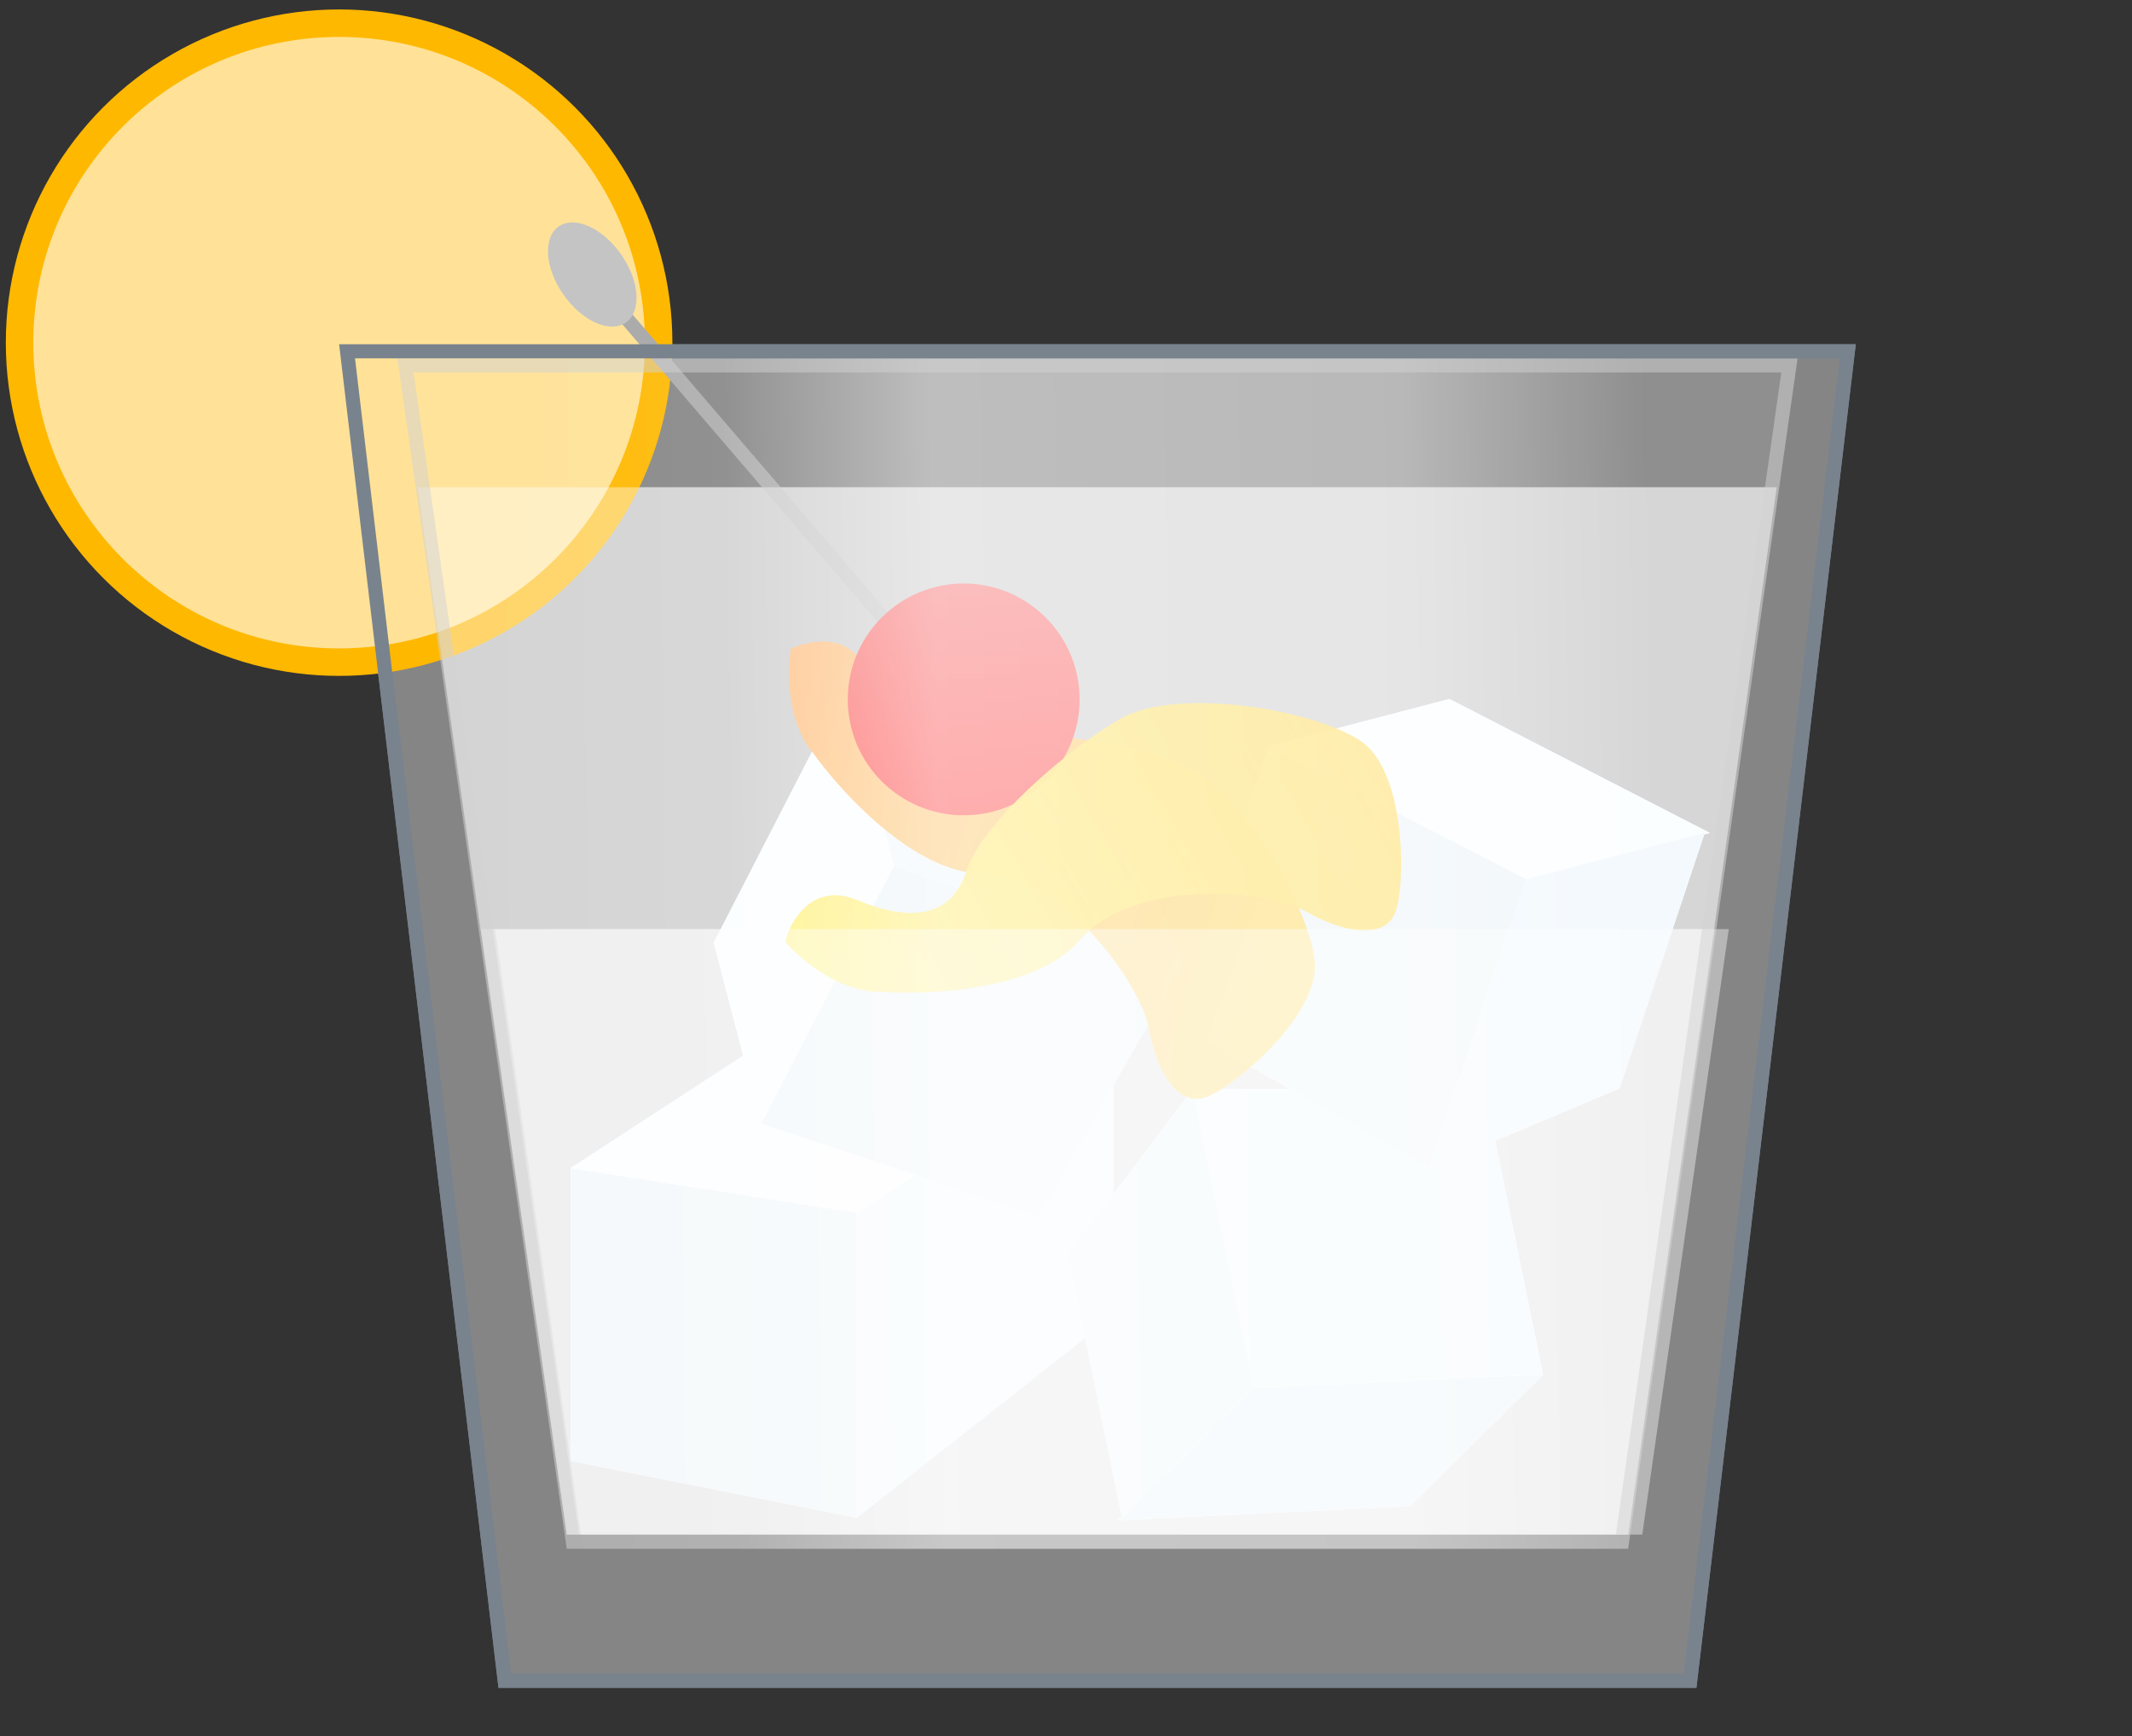 <svg width="151" height="123" viewBox="0 0 151 123" fill="none" xmlns="http://www.w3.org/2000/svg">
<rect x="0" y="0" width="151" height="123" fill="#333333" stroke="none"/>
<path d="M35.748 119.058L24.581 24.884H130.874L119.706 119.058H35.748Z" fill="white" fill-opacity="0.4" stroke="#79838D"/>
<path d="M29.577 34.517L125.836 34.517L115.314 108.709H40.14L29.577 34.517Z" fill="white" fill-opacity="0.4"/>
<path d="M35.068 65.814L122.442 65.814L116.314 108.709H41.14L35.068 65.814Z" fill="white" fill-opacity="0.4"/>
<rect width="24.494" height="17.32" transform="matrix(0.742 -0.483 1.183 0.183 40.398 82.76)" fill="#F9FDFF"/>
<rect width="24.494" height="17.32" transform="matrix(0.742 -0.483 1.183 0.183 40.398 82.76)" fill="#F9FDFF"/>
<rect width="24.494" height="17.32" transform="matrix(0.742 -0.483 1.183 0.183 40.398 82.76)" fill="#F9FDFF"/>
<path d="M60.683 85.929L78.854 74.101L78.854 93.198L60.683 107.505L60.683 85.929Z" fill="#F9FDFF"/>
<path d="M60.683 85.929L78.854 74.101L78.854 93.198L60.683 107.505L60.683 85.929Z" fill="#F9FDFF"/>
<path d="M60.683 85.929L78.854 74.101L78.854 93.198L60.683 107.505L60.683 85.929Z" fill="#E9F4FB"/>
<path d="M60.683 85.929L40.429 82.763L40.429 103.486L60.683 107.505L60.683 85.929Z" fill="#F9FDFF"/>
<path d="M60.683 85.929L40.429 82.763L40.429 103.486L60.683 107.505L60.683 85.929Z" fill="#F9FDFF"/>
<path d="M60.683 85.929L40.429 82.763L40.429 103.486L60.683 107.505L60.683 85.929Z" fill="#E2EEF5"/>
<path d="M109.31 97.361L99.86 106.69L79.151 107.694L88.601 98.364L109.31 97.361Z" fill="#F9FDFF"/>
<path d="M109.31 97.361L99.86 106.69L79.151 107.694L88.601 98.364L109.31 97.361Z" fill="#F9FDFF"/>
<path d="M109.31 97.361L99.86 106.69L79.151 107.694L88.601 98.364L109.31 97.361Z" fill="#DDECF5"/>
<path d="M88.801 98.323L79.469 107.536L75.64 88.826L84.475 77.186L88.801 98.323Z" fill="#F9FDFF"/>
<path d="M88.801 98.323L79.469 107.536L75.64 88.826L84.475 77.186L88.801 98.323Z" fill="#F9FDFF"/>
<path d="M88.801 98.323L79.469 107.536L75.64 88.826L84.475 77.186L88.801 98.323Z" fill="#E2EEF5"/>
<path d="M88.801 98.323L109.279 97.364L105.124 77.062L84.475 77.186L88.801 98.323Z" fill="#F9FDFF"/>
<path d="M88.801 98.323L109.279 97.364L105.124 77.062L84.475 77.186L88.801 98.323Z" fill="#F9FDFF"/>
<path d="M88.801 98.323L109.279 97.364L105.124 77.062L84.475 77.186L88.801 98.323Z" fill="#E9F4FB"/>
<path d="M89.808 52.874L102.657 49.52L121.094 59.005L108.245 62.36L89.808 52.874Z" fill="#F9FDFF"/>
<path d="M89.808 52.874L102.657 49.52L121.094 59.005L108.245 62.36L89.808 52.874Z" fill="#F9FDFF"/>
<path d="M89.808 52.874L102.657 49.52L121.094 59.005L108.245 62.36L89.808 52.874Z" fill="#F9FDFF"/>
<path d="M108.051 62.295L120.739 58.983L114.7 77.1L101.229 82.763L108.051 62.295Z" fill="#F9FDFF"/>
<path d="M108.051 62.295L120.739 58.983L114.7 77.1L101.229 82.763L108.051 62.295Z" fill="#F9FDFF"/>
<path d="M108.051 62.295L120.739 58.983L114.7 77.1L101.229 82.763L108.051 62.295Z" fill="#E9F4FB"/>
<path d="M108.051 62.295L89.837 52.887L83.284 72.547L101.229 82.763L108.051 62.295Z" fill="#F9FDFF"/>
<path d="M108.051 62.295L89.837 52.887L83.284 72.547L101.229 82.763L108.051 62.295Z" fill="#F9FDFF"/>
<path d="M108.051 62.295L89.837 52.887L83.284 72.547L101.229 82.763L108.051 62.295Z" fill="#E2EEF5"/>
<path d="M53.91 79.631L50.556 66.782L60.041 48.345L63.396 61.194L53.91 79.631Z" fill="#F9FDFF"/>
<path d="M53.91 79.631L50.556 66.782L60.041 48.345L63.396 61.194L53.91 79.631Z" fill="#F9FDFF"/>
<path d="M53.91 79.631L50.556 66.782L60.041 48.345L63.396 61.194L53.91 79.631Z" fill="#F9FDFF"/>
<path d="M63.331 61.388L60.019 48.7L78.136 54.739L83.799 68.21L63.331 61.388Z" fill="#F9FDFF"/>
<path d="M63.331 61.388L60.019 48.7L78.136 54.739L83.799 68.21L63.331 61.388Z" fill="#F9FDFF"/>
<path d="M63.331 61.388L60.019 48.7L78.136 54.739L83.799 68.21L63.331 61.388Z" fill="#E9F4FB"/>
<path d="M63.331 61.388L53.923 79.602L73.583 86.155L83.799 68.21L63.331 61.388Z" fill="#F9FDFF"/>
<path d="M63.331 61.388L53.923 79.602L73.583 86.155L83.799 68.21L63.331 61.388Z" fill="#F9FDFF"/>
<path d="M63.331 61.388L53.923 79.602L73.583 86.155L83.799 68.21L63.331 61.388Z" fill="#E2EEF5"/>
<circle cx="24.017" cy="24.274" r="23.605" fill="#FFB800"/>
<circle cx="24.017" cy="24.274" r="21.658" fill="#FFE297"/>
<path d="M69.48 61.874C64.757 61.798 59.571 56.133 57.568 53.31C56.832 52.558 55.486 50.039 55.997 45.972C57.42 45.281 60.525 44.72 61.562 47.997C62.859 52.094 65.01 53.843 68.141 52.566C71.272 51.29 78.986 52.406 83.374 54.003C87.762 55.6 92.826 64.33 93.12 68.183C93.415 72.036 87.154 77.248 85.268 77.77C83.381 78.291 81.93 75.951 81.364 72.845C80.798 69.739 75.384 61.969 69.48 61.874Z" fill="url(#paint0_linear_41_1099)"/>
<line x1="42.667" y1="20.56" x2="75.054" y2="58.336" stroke="#ABABAB"/>
<ellipse cx="41.947" cy="19.445" rx="2.491" ry="4.151" transform="rotate(-35 41.947 19.445)" fill="#C4C4C4"/>
<circle cx="68.255" cy="49.545" r="8.21" fill="url(#paint1_linear_41_1099)"/>
<path d="M76.45 66.621C73.355 70.19 65.682 70.521 62.232 70.24C61.183 70.322 58.389 69.733 55.601 66.727C55.987 65.194 57.553 62.454 60.73 63.766C64.702 65.406 67.424 64.883 68.459 61.664C69.493 58.444 75.307 53.252 79.351 50.918C83.395 48.583 93.337 50.315 96.478 52.566C99.619 54.817 99.588 62.964 98.775 64.744C97.962 66.525 95.236 66.132 92.493 64.569C89.749 63.006 80.317 62.159 76.45 66.621Z" fill="url(#paint2_linear_41_1099)"/>
<path d="M34.068 65.814L121.442 65.814L115.314 108.709H40.14L34.068 65.814Z" fill="white" fill-opacity="0.4"/>
<path d="M29.577 34.517L125.836 34.517L115.314 108.709H40.14L29.577 34.517Z" fill="white" fill-opacity="0.4"/>
<path d="M28.14 25.384H127.314L115.314 109.709H40.14L28.14 25.384Z" fill="url(#paint3_linear_41_1099)"/>
<path d="M40.574 109.209L28.716 25.884H126.738L114.88 109.209H40.574Z" stroke="#D2D2D2" stroke-opacity="0.5"/>
<path d="M35.748 119.058L24.581 24.884H130.874L119.706 119.058H35.748Z" stroke="#79838D"/>
<defs>
<linearGradient id="paint0_linear_41_1099" x1="52.849" y1="54.621" x2="93.108" y2="69.274" gradientUnits="userSpaceOnUse">
<stop stop-color="#FF9D42"/>
<stop offset="1" stop-color="#FFC700" stop-opacity="0.911"/>
<stop offset="1" stop-color="#FFD542" stop-opacity="0"/>
</linearGradient>
<linearGradient id="paint1_linear_41_1099" x1="68.255" y1="41.335" x2="68.255" y2="57.756" gradientUnits="userSpaceOnUse">
<stop stop-color="#F43232"/>
<stop offset="1" stop-color="#FF0000"/>
</linearGradient>
<linearGradient id="paint2_linear_41_1099" x1="60.203" y1="74.699" x2="97.306" y2="53.277" gradientUnits="userSpaceOnUse">
<stop stop-color="#FFEC42"/>
<stop offset="1" stop-color="#FFC700" stop-opacity="0.911"/>
<stop offset="1" stop-color="#FFD542" stop-opacity="0"/>
</linearGradient>
<linearGradient id="paint3_linear_41_1099" x1="35.382" y1="69.657" x2="117.025" y2="68.647" gradientUnits="userSpaceOnUse">
<stop stop-color="white" stop-opacity="0.03"/>
<stop offset="0.201" stop-color="white" stop-opacity="0.1"/>
<stop offset="0.381" stop-color="white" stop-opacity="0.47"/>
<stop offset="0.787" stop-color="white" stop-opacity="0.42"/>
<stop offset="1" stop-color="white" stop-opacity="0.08"/>
</linearGradient>
</defs>
</svg>
